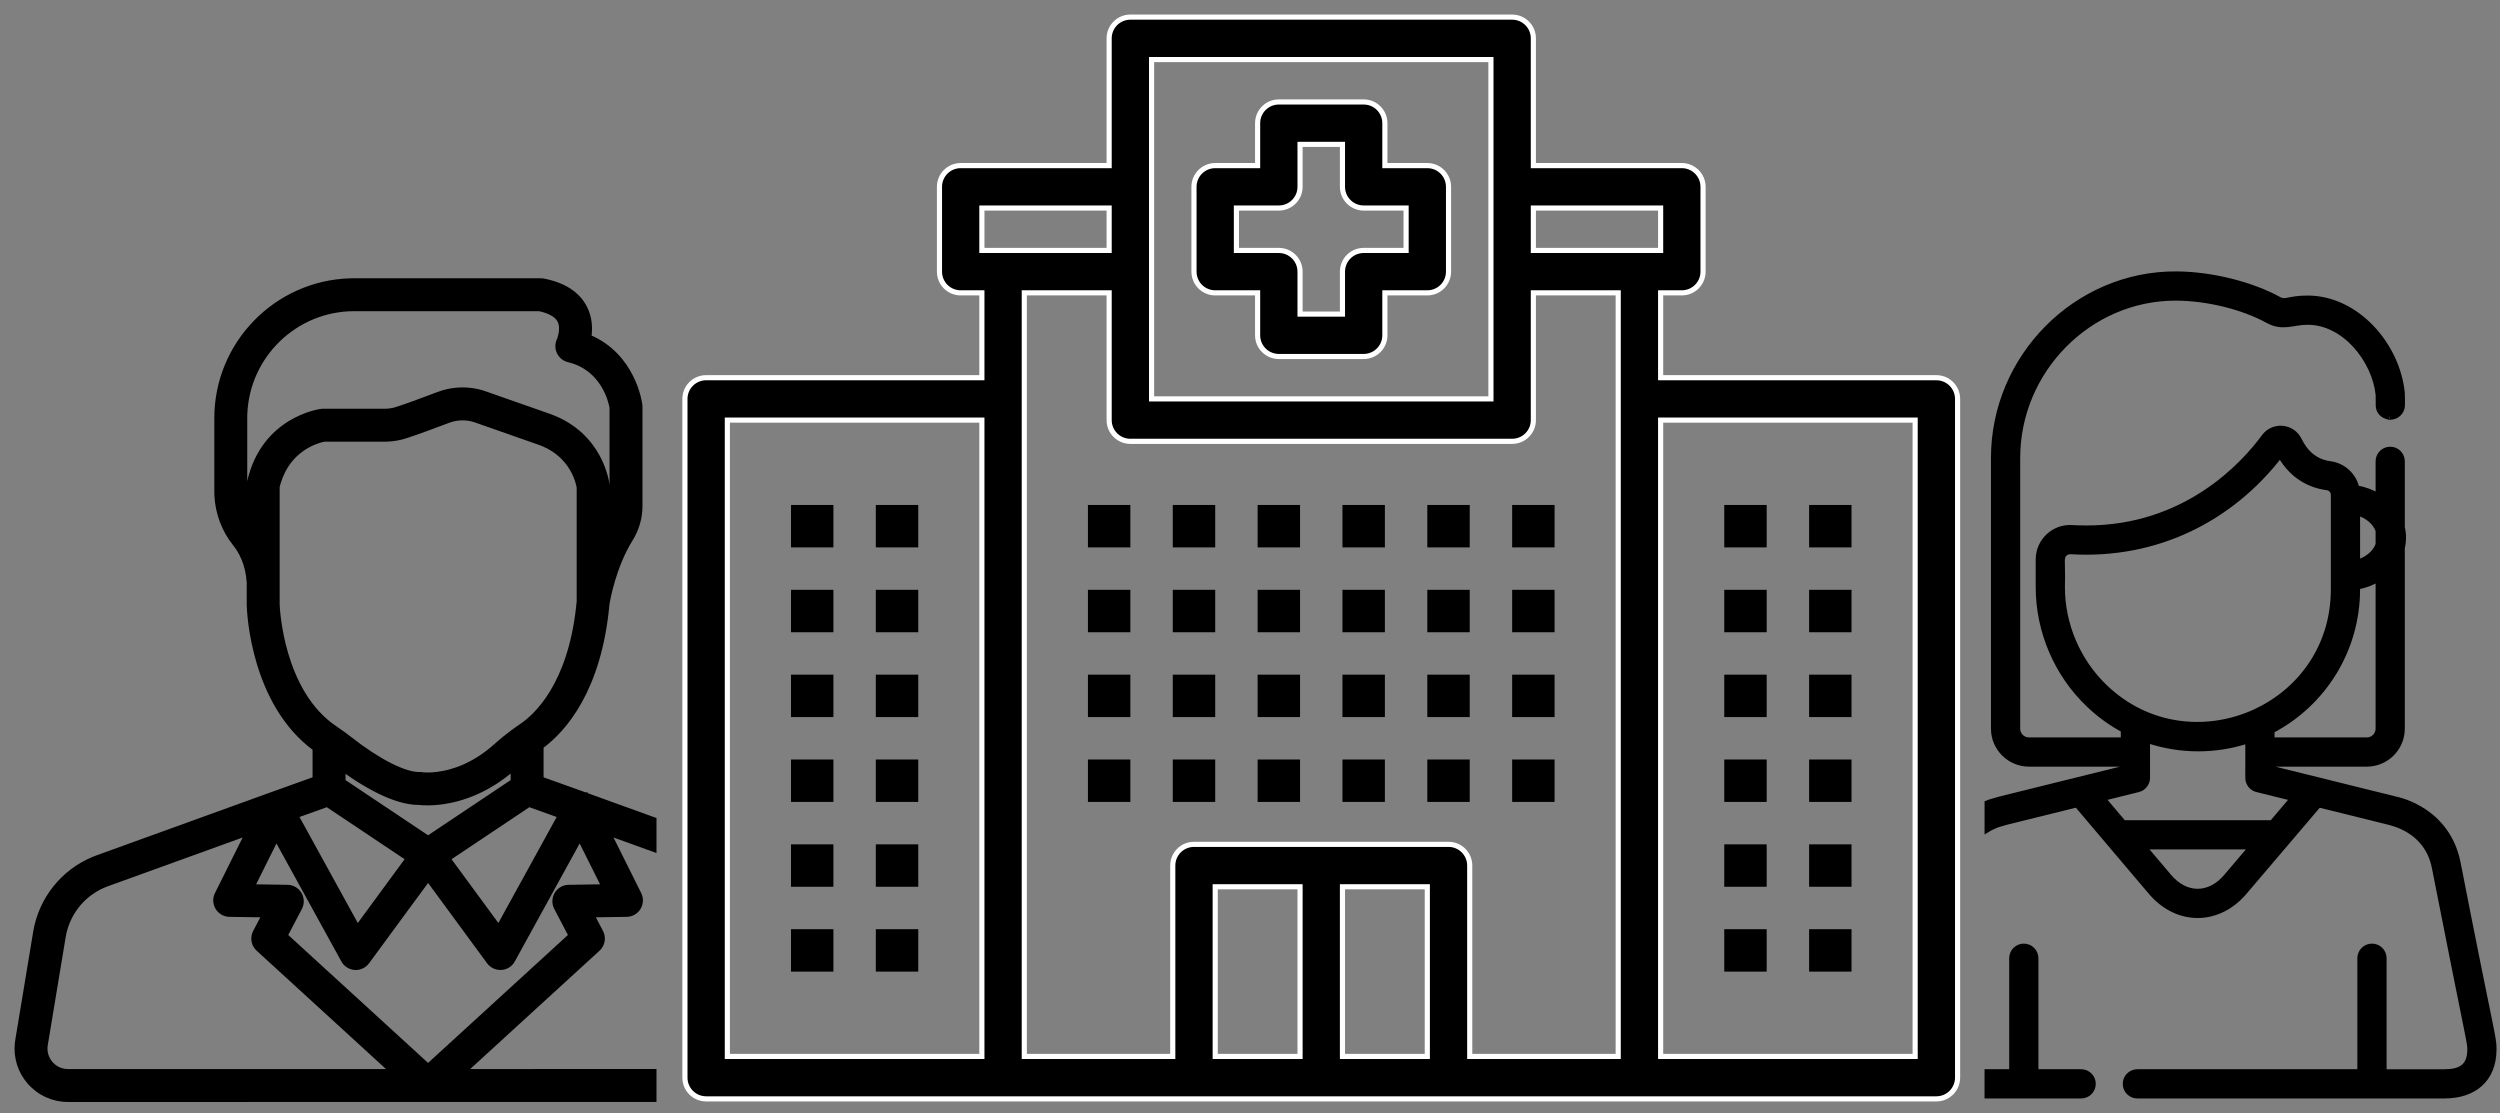 <?xml version="1.0" encoding="UTF-8"?>
<svg width="146px" height="65px" viewBox="0 0 146 65" version="1.1" xmlns="http://www.w3.org/2000/svg" xmlns:xlink="http://www.w3.org/1999/xlink">
    <rect x="0" y="0" width="146" height="65" fill="#808080" stroke="none"/>
    <title>Group 4</title>
    <g id="01-Sign-Up---desktop-&amp;-mobile" stroke="none" stroke-width="1" fill="none" fill-rule="evenodd">
        <g id="01-01-00-Alternate-sign-up" transform="translate(-891, -235)">
            <g id="Group-4" transform="translate(892, 236)" fill="#000000" fill-rule="nonzero">
                <g id="2798818" transform="translate(39, 0)">
                    <path d="M73.084,21.058 L56.981,21.058 L56.981,16.103 L58.219,16.103 C58.903,16.103 59.458,15.549 59.458,14.865 L59.458,9.91 C59.458,9.226 58.903,8.671 58.219,8.671 L49.548,8.671 L49.548,1.239 C49.548,0.555 48.994,0 48.31,0 L26.013,0 C25.329,0 24.774,0.555 24.774,1.239 L24.774,8.671 L16.103,8.671 C15.419,8.671 14.865,9.226 14.865,9.91 L14.865,14.865 C14.865,15.549 15.419,16.103 16.103,16.103 L17.342,16.103 L17.342,21.058 L1.239,21.058 C0.555,21.058 0,21.613 0,22.297 L0,61.935 C0,62.62 0.555,63.174 1.239,63.174 L73.084,63.174 C73.768,63.174 74.323,62.62 74.323,61.935 L74.323,22.297 C74.323,21.613 73.768,21.058 73.084,21.058 Z M17.342,60.697 L2.477,60.697 L2.477,23.535 L17.342,23.535 L17.342,60.697 Z M27.252,2.477 L47.071,2.477 L47.071,22.297 L27.252,22.297 L27.252,2.477 Z M17.342,13.626 L17.342,11.148 L24.774,11.148 L24.774,13.626 L17.342,13.626 Z M35.923,60.697 L30.968,60.697 L30.968,50.787 L35.923,50.787 L35.923,60.697 Z M43.355,60.697 L38.4,60.697 L38.4,50.787 L43.355,50.787 L43.355,60.697 Z M54.503,60.697 L45.832,60.697 L45.832,49.548 C45.832,48.864 45.278,48.31 44.594,48.31 L29.729,48.31 C29.045,48.31 28.49,48.864 28.49,49.548 L28.49,60.697 L19.819,60.697 L19.819,16.103 L24.774,16.103 L24.774,23.535 C24.774,24.22 25.329,24.774 26.013,24.774 L48.31,24.774 C48.994,24.774 49.548,24.22 49.548,23.535 L49.548,16.103 L54.503,16.103 L54.503,60.697 Z M49.548,13.626 L49.548,11.148 L56.981,11.148 L56.981,13.626 L49.548,13.626 Z M71.845,60.697 L56.981,60.697 L56.981,23.535 L71.845,23.535 L71.845,60.697 Z" id="Shape" stroke="#FFFFFF" stroke-width="0.3"></path>
                    <path d="M43.355,8.671 L40.877,8.671 L40.877,6.194 C40.877,5.509 40.323,4.955 39.639,4.955 L34.684,4.955 C34,4.955 33.445,5.509 33.445,6.194 L33.445,8.671 L30.968,8.671 C30.284,8.671 29.729,9.226 29.729,9.91 L29.729,14.865 C29.729,15.549 30.284,16.103 30.968,16.103 L33.445,16.103 L33.445,18.581 C33.445,19.265 34,19.819 34.684,19.819 L39.639,19.819 C40.323,19.819 40.877,19.265 40.877,18.581 L40.877,16.103 L43.355,16.103 C44.039,16.103 44.594,15.549 44.594,14.865 L44.594,9.91 C44.594,9.226 44.039,8.671 43.355,8.671 Z M42.116,13.626 L39.639,13.626 C38.955,13.626 38.4,14.18 38.4,14.865 L38.4,17.342 L35.923,17.342 L35.923,14.865 C35.923,14.18 35.368,13.626 34.684,13.626 L32.206,13.626 L32.206,11.148 L34.684,11.148 C35.368,11.148 35.923,10.594 35.923,9.91 L35.923,7.432 L38.4,7.432 L38.4,9.91 C38.4,10.594 38.955,11.148 39.639,11.148 L42.116,11.148 L42.116,13.626 Z" id="Shape" stroke="#FFFFFF" stroke-width="0.3"></path>
                    <polygon id="Path" points="23.535 28.49 26.013 28.49 26.013 30.968 23.535 30.968"></polygon>
                    <polygon id="Path" points="28.49 28.49 30.968 28.49 30.968 30.968 28.49 30.968"></polygon>
                    <polygon id="Path" points="33.445 28.49 35.923 28.49 35.923 30.968 33.445 30.968"></polygon>
                    <polygon id="Path" points="38.4 28.49 40.877 28.49 40.877 30.968 38.4 30.968"></polygon>
                    <polygon id="Path" points="43.355 28.49 45.832 28.49 45.832 30.968 43.355 30.968"></polygon>
                    <polygon id="Path" points="48.31 28.49 50.787 28.49 50.787 30.968 48.31 30.968"></polygon>
                    <polygon id="Path" points="23.535 33.445 26.013 33.445 26.013 35.923 23.535 35.923"></polygon>
                    <polygon id="Path" points="28.49 33.445 30.968 33.445 30.968 35.923 28.49 35.923"></polygon>
                    <polygon id="Path" points="33.445 33.445 35.923 33.445 35.923 35.923 33.445 35.923"></polygon>
                    <polygon id="Path" points="38.4 33.445 40.877 33.445 40.877 35.923 38.4 35.923"></polygon>
                    <polygon id="Path" points="43.355 33.445 45.832 33.445 45.832 35.923 43.355 35.923"></polygon>
                    <polygon id="Path" points="48.31 33.445 50.787 33.445 50.787 35.923 48.31 35.923"></polygon>
                    <polygon id="Path" points="60.697 28.49 63.174 28.49 63.174 30.968 60.697 30.968"></polygon>
                    <polygon id="Path" points="65.652 28.49 68.129 28.49 68.129 30.968 65.652 30.968"></polygon>
                    <polygon id="Path" points="60.697 33.445 63.174 33.445 63.174 35.923 60.697 35.923"></polygon>
                    <polygon id="Path" points="65.652 33.445 68.129 33.445 68.129 35.923 65.652 35.923"></polygon>
                    <polygon id="Path" points="60.697 38.4 63.174 38.4 63.174 40.877 60.697 40.877"></polygon>
                    <polygon id="Path" points="65.652 38.4 68.129 38.4 68.129 40.877 65.652 40.877"></polygon>
                    <polygon id="Path" points="60.697 43.355 63.174 43.355 63.174 45.832 60.697 45.832"></polygon>
                    <polygon id="Path" points="65.652 43.355 68.129 43.355 68.129 45.832 65.652 45.832"></polygon>
                    <polygon id="Path" points="60.697 48.31 63.174 48.31 63.174 50.787 60.697 50.787"></polygon>
                    <polygon id="Path" points="65.652 48.31 68.129 48.31 68.129 50.787 65.652 50.787"></polygon>
                    <polygon id="Path" points="60.697 53.265 63.174 53.265 63.174 55.742 60.697 55.742"></polygon>
                    <polygon id="Path" points="65.652 53.265 68.129 53.265 68.129 55.742 65.652 55.742"></polygon>
                    <polygon id="Path" points="6.194 28.49 8.671 28.49 8.671 30.968 6.194 30.968"></polygon>
                    <polygon id="Path" points="11.148 28.49 13.626 28.49 13.626 30.968 11.148 30.968"></polygon>
                    <polygon id="Path" points="6.194 33.445 8.671 33.445 8.671 35.923 6.194 35.923"></polygon>
                    <polygon id="Path" points="11.148 33.445 13.626 33.445 13.626 35.923 11.148 35.923"></polygon>
                    <polygon id="Path" points="6.194 38.4 8.671 38.4 8.671 40.877 6.194 40.877"></polygon>
                    <polygon id="Path" points="11.148 38.4 13.626 38.4 13.626 40.877 11.148 40.877"></polygon>
                    <polygon id="Path" points="6.194 43.355 8.671 43.355 8.671 45.832 6.194 45.832"></polygon>
                    <polygon id="Path" points="11.148 43.355 13.626 43.355 13.626 45.832 11.148 45.832"></polygon>
                    <polygon id="Path" points="6.194 53.265 8.671 53.265 8.671 55.742 6.194 55.742"></polygon>
                    <polygon id="Path" points="11.148 53.265 13.626 53.265 13.626 55.742 11.148 55.742"></polygon>
                    <polygon id="Path" points="6.194 48.31 8.671 48.31 8.671 50.787 6.194 50.787"></polygon>
                    <polygon id="Path" points="11.148 48.31 13.626 48.31 13.626 50.787 11.148 50.787"></polygon>
                    <polygon id="Path" points="23.535 38.4 26.013 38.4 26.013 40.877 23.535 40.877"></polygon>
                    <polygon id="Path" points="28.49 38.4 30.968 38.4 30.968 40.877 28.49 40.877"></polygon>
                    <polygon id="Path" points="33.445 38.4 35.923 38.4 35.923 40.877 33.445 40.877"></polygon>
                    <polygon id="Path" points="38.4 38.4 40.877 38.4 40.877 40.877 38.4 40.877"></polygon>
                    <polygon id="Path" points="43.355 38.4 45.832 38.4 45.832 40.877 43.355 40.877"></polygon>
                    <polygon id="Path" points="48.31 38.4 50.787 38.4 50.787 40.877 48.31 40.877"></polygon>
                    <polygon id="Path" points="23.535 43.355 26.013 43.355 26.013 45.832 23.535 45.832"></polygon>
                    <polygon id="Path" points="28.49 43.355 30.968 43.355 30.968 45.832 28.49 45.832"></polygon>
                    <polygon id="Path" points="33.445 43.355 35.923 43.355 35.923 45.832 33.445 45.832"></polygon>
                    <polygon id="Path" points="38.4 43.355 40.877 43.355 40.877 45.832 38.4 45.832"></polygon>
                    <polygon id="Path" points="43.355 43.355 45.832 43.355 45.832 45.832 43.355 45.832"></polygon>
                    <polygon id="Path" points="48.31 43.355 50.787 43.355 50.787 45.832 48.31 45.832"></polygon>
                </g>
                <path d="M30.58,15.4 C30.632,15.4 30.683,15.405 30.734,15.415 C31.924,15.646 32.735,16.174 33.146,16.984 C33.452,17.586 33.46,18.205 33.385,18.687 C35.968,19.77 36.348,22.513 36.364,22.64 L36.369,22.692 L36.369,22.692 L36.37,22.743 L36.37,28.561 C36.37,29.236 36.178,29.901 35.814,30.484 C34.826,32.07 34.482,34.03 34.446,34.253 C33.988,39.29 31.932,41.605 30.595,42.592 L30.595,44.501 L33.169,45.424 L33.171,45.424 L33.171,45.425 L37.189,46.878 L37.189,48.604 L34.527,47.641 L36.312,51.22 C36.436,51.47 36.424,51.766 36.279,52.004 C36.155,52.208 35.948,52.346 35.716,52.383 L35.598,52.394 L33.552,52.425 L34.081,53.436 C34.233,53.726 34.195,54.075 33.993,54.323 L33.91,54.411 L26.072,61.582 L37.189,61.581 L37.189,63.204 L2.966,63.205 C2.093,63.205 1.269,62.823 0.704,62.157 C0.183,61.543 -0.063,60.749 0.014,59.953 L0.04,59.755 L1.087,53.433 C1.404,51.52 2.692,49.909 4.475,49.176 L4.701,49.089 L14.83,45.424 C14.829,45.425 14.829,45.425 14.829,45.425 L14.831,45.424 L17.404,44.501 L17.404,42.711 C13.8,40.067 13.572,34.778 13.559,34.348 L13.559,34.328 L13.559,33.02 C13.491,31.911 13.073,31.175 12.734,30.753 C12.098,29.961 11.726,28.975 11.672,27.952 L11.666,27.696 L11.666,23.421 C11.666,19.082 15.13,15.536 19.438,15.404 L19.687,15.4 L30.58,15.4 Z M13.473,47.641 L5.253,50.615 C3.972,51.078 3.022,52.167 2.729,53.487 L2.688,53.698 L1.641,60.02 C1.577,60.41 1.686,60.806 1.942,61.107 C2.166,61.371 2.479,61.537 2.819,61.574 L2.966,61.582 L21.929,61.582 L14.09,54.411 C13.849,54.19 13.766,53.849 13.871,53.547 L13.919,53.436 L14.449,52.425 L12.402,52.394 C12.123,52.389 11.866,52.242 11.721,52.004 C11.597,51.799 11.57,51.553 11.644,51.329 L11.689,51.22 L13.473,47.641 Z M15.139,47.935 L13.716,50.791 L15.791,50.823 C16.073,50.827 16.332,50.977 16.476,51.219 C16.6,51.427 16.623,51.677 16.545,51.901 L16.498,52.011 L15.647,53.636 L24,61.277 L32.353,53.636 L31.502,52.011 C31.371,51.761 31.38,51.462 31.524,51.219 C31.649,51.007 31.864,50.866 32.104,50.831 L32.209,50.823 L34.284,50.791 L32.859,47.936 L28.932,55.077 C28.818,55.285 28.619,55.431 28.391,55.48 L28.274,55.496 C28.256,55.497 28.239,55.498 28.221,55.498 C28.001,55.498 27.79,55.408 27.638,55.251 L27.567,55.166 L24.002,50.311 L22.709,52.066 L22.689,52.094 L20.433,55.166 C20.279,55.375 20.036,55.498 19.779,55.498 C19.761,55.498 19.744,55.497 19.726,55.496 C19.489,55.48 19.273,55.362 19.132,55.176 L19.068,55.077 L15.139,47.935 Z M29.894,45.974 L25.156,49.14 L28.123,53.181 L31.726,46.631 L29.894,45.974 Z M18.106,45.974 L16.274,46.631 L19.877,53.181 L21.375,51.141 L21.38,51.134 L21.481,50.997 L21.482,50.995 L22.843,49.14 L22.815,49.121 L18.106,45.974 Z M28.972,43.85 L28.93,43.886 C28.882,43.928 28.834,43.969 28.786,44.009 C28.772,44.021 28.757,44.033 28.742,44.045 C28.681,44.096 28.62,44.145 28.558,44.193 L28.525,44.219 L28.525,44.219 C28.465,44.265 28.407,44.309 28.348,44.352 C28.308,44.381 28.268,44.41 28.227,44.439 C28.209,44.452 28.19,44.466 28.171,44.479 C28.115,44.517 28.061,44.555 28.006,44.591 C27.983,44.606 27.959,44.622 27.935,44.638 C27.899,44.661 27.864,44.683 27.83,44.705 C27.716,44.776 27.604,44.843 27.492,44.906 C27.449,44.93 27.407,44.954 27.364,44.977 C27.342,44.989 27.32,45.001 27.298,45.012 C27.247,45.039 27.195,45.066 27.144,45.091 C27.124,45.102 27.103,45.112 27.082,45.123 C27.042,45.142 27.003,45.161 26.963,45.179 C26.932,45.194 26.902,45.208 26.871,45.222 L26.735,45.282 L26.735,45.282 C26.72,45.289 26.705,45.295 26.69,45.302 C26.633,45.326 26.577,45.349 26.521,45.371 C26.509,45.376 26.496,45.381 26.483,45.386 C26.433,45.406 26.384,45.424 26.336,45.442 L26.26,45.469 L26.26,45.469 C26.231,45.48 26.202,45.49 26.173,45.5 C26.132,45.514 26.092,45.527 26.051,45.54 C26.024,45.549 25.997,45.557 25.971,45.566 L25.852,45.601 L25.852,45.601 C25.84,45.605 25.828,45.608 25.816,45.612 C25.773,45.624 25.732,45.636 25.69,45.647 C25.674,45.651 25.659,45.655 25.643,45.659 L25.552,45.682 C25.542,45.685 25.531,45.687 25.521,45.69 C25.483,45.699 25.446,45.708 25.409,45.716 C25.387,45.721 25.365,45.726 25.342,45.731 C25.301,45.74 25.26,45.748 25.22,45.756 C25.213,45.757 25.206,45.759 25.198,45.76 C25.095,45.78 24.996,45.797 24.9,45.811 C24.888,45.813 24.875,45.815 24.862,45.817 C24.831,45.821 24.801,45.825 24.771,45.829 L24.667,45.842 L24.667,45.842 C24.656,45.843 24.645,45.844 24.634,45.846 L24.561,45.853 L24.561,45.853 C24.532,45.856 24.503,45.858 24.475,45.861 C24.455,45.863 24.436,45.864 24.417,45.866 C24.391,45.867 24.366,45.869 24.342,45.871 C24.279,45.875 24.22,45.878 24.163,45.879 C24.06,45.883 23.967,45.884 23.884,45.882 C23.806,45.881 23.737,45.878 23.677,45.875 C23.664,45.874 23.65,45.873 23.636,45.872 C23.594,45.87 23.556,45.867 23.524,45.863 L23.481,45.859 C23.389,45.859 23.305,45.856 23.22,45.849 C23.198,45.847 23.175,45.845 23.151,45.842 C23.09,45.836 23.029,45.829 22.968,45.82 C22.93,45.814 22.892,45.808 22.854,45.801 C22.809,45.793 22.764,45.784 22.718,45.774 C22.672,45.764 22.626,45.754 22.58,45.743 C22.539,45.733 22.499,45.722 22.458,45.711 L22.318,45.672 L22.318,45.672 L22.194,45.633 L22.194,45.633 L22.068,45.591 L22.068,45.591 C22.005,45.569 21.942,45.547 21.879,45.523 C21.859,45.515 21.839,45.508 21.82,45.5 C21.757,45.476 21.694,45.45 21.63,45.424 C21.6,45.411 21.57,45.398 21.539,45.385 C21.49,45.364 21.442,45.342 21.393,45.32 C21.347,45.299 21.3,45.277 21.254,45.255 C21.185,45.222 21.117,45.189 21.049,45.155 C21.04,45.15 21.031,45.146 21.022,45.141 L20.991,45.125 L20.812,45.032 L20.812,45.032 C20.783,45.016 20.753,45 20.723,44.984 C20.469,44.846 20.221,44.699 19.983,44.549 C19.937,44.52 19.892,44.491 19.846,44.461 C19.82,44.444 19.793,44.427 19.766,44.409 C19.734,44.388 19.702,44.367 19.671,44.347 C19.538,44.259 19.41,44.171 19.286,44.085 L19.155,43.992 L19.155,43.992 L19.028,43.9 L19.028,44.638 L24,47.961 L28.972,44.638 L28.972,43.85 Z M23.646,44.244 C23.649,44.245 23.652,44.245 23.656,44.246 C23.659,44.246 23.664,44.247 23.669,44.247 C23.68,44.248 23.697,44.25 23.718,44.252 L23.725,44.253 C23.796,44.259 23.93,44.266 24.112,44.261 C24.126,44.261 24.14,44.26 24.154,44.26 C24.402,44.249 24.731,44.214 25.115,44.123 L25.258,44.087 C25.391,44.052 25.53,44.009 25.674,43.959 C26.297,43.741 27.015,43.373 27.753,42.757 C27.832,42.691 27.912,42.622 27.992,42.55 L27.94,42.592 L27.992,42.549 C28.293,42.278 28.62,42.012 28.968,41.755 L29.323,41.502 L29.414,41.439 L29.46,41.407 C30.305,40.84 32.284,39.044 32.792,34.474 L32.828,34.117 L32.828,27.466 C32.788,27.216 32.474,25.672 30.767,24.936 L30.564,24.855 L26.792,23.531 C26.662,23.485 26.528,23.451 26.392,23.429 L26.188,23.405 C26.12,23.4 26.052,23.398 25.983,23.399 L25.779,23.41 C25.575,23.431 25.373,23.478 25.179,23.551 C24.405,23.845 23.342,24.241 22.672,24.456 C22.36,24.556 22.037,24.616 21.708,24.636 L21.46,24.644 L17.937,24.644 C17.773,24.674 17.209,24.803 16.621,25.22 C16.602,25.233 16.583,25.247 16.564,25.261 C16.451,25.345 16.337,25.439 16.225,25.546 L16.112,25.659 C15.98,25.798 15.852,25.955 15.734,26.133 C15.712,26.166 15.691,26.2 15.669,26.235 L15.572,26.401 C15.559,26.426 15.545,26.451 15.532,26.477 C15.426,26.68 15.333,26.906 15.256,27.155 L15.217,27.289 L15.217,27.289 L15.182,27.426 L15.182,34.298 C15.189,34.504 15.398,39.447 18.589,41.559 L18.621,41.581 L18.621,41.581 L18.651,41.602 L18.67,41.616 C18.928,41.79 19.186,41.978 19.438,42.176 C21.084,43.469 22.641,44.258 23.504,44.235 L23.578,44.237 L23.578,44.237 L23.609,44.24 L23.646,44.244 Z M27.33,22 L27.192,21.954 L27.106,21.929 L27.162,21.945 L27.162,21.945 L27.192,21.954 L27.206,21.958 L27.206,21.958 L27.33,22 L31.108,23.326 C31.111,23.327 31.115,23.328 31.119,23.33 C34.098,24.424 34.434,27.206 34.446,27.323 L34.45,27.367 L34.45,27.367 L34.451,27.411 L34.451,29.602 C34.613,29.336 34.711,29.042 34.739,28.741 L34.747,28.56 L34.747,22.804 C34.692,22.484 34.271,20.502 32.205,20.005 C31.967,19.948 31.769,19.787 31.663,19.567 C31.557,19.347 31.556,19.092 31.66,18.871 C31.66,18.87 31.948,18.2 31.695,17.712 C31.489,17.314 30.945,17.119 30.498,17.023 L19.687,17.023 C16.236,17.023 13.414,19.77 13.293,23.192 L13.289,23.422 L13.289,27.696 C13.289,28.074 13.354,28.447 13.478,28.797 L13.559,29.004 L13.559,27.333 C13.559,27.274 13.565,27.215 13.578,27.157 C14.393,23.506 17.63,23.045 17.767,23.027 L17.819,23.022 L17.819,23.022 L17.871,23.021 L21.46,23.021 C21.522,23.021 21.583,23.019 21.644,23.014 L21.825,22.993 C21.944,22.974 22.062,22.947 22.176,22.91 C22.68,22.749 23.519,22.446 24.602,22.034 C24.689,22.001 24.777,21.971 24.866,21.944 C24.888,21.938 24.91,21.931 24.932,21.925 C24.995,21.907 25.059,21.891 25.123,21.876 C25.161,21.868 25.199,21.859 25.236,21.852 C25.286,21.842 25.337,21.833 25.387,21.825 C25.429,21.818 25.472,21.812 25.514,21.807 C25.56,21.801 25.606,21.796 25.652,21.792 L25.79,21.782 L26.013,21.775 L26.013,21.775 L26.054,21.776 L26.054,21.776 L26.199,21.78 L26.199,21.78 C26.232,21.781 26.267,21.783 26.301,21.786 C26.364,21.791 26.427,21.797 26.49,21.804 C26.508,21.806 26.527,21.809 26.546,21.811 L26.591,21.818 C26.646,21.826 26.7,21.835 26.755,21.845 C26.773,21.849 26.792,21.852 26.811,21.856 L26.84,21.862 C26.891,21.873 26.942,21.885 26.992,21.898 L27.093,21.925 L27.106,21.929 L27.33,22 L27.33,22 Z" id="Combined-Shape" stroke="#000000" stroke-width="0.3"></path>
                <path d="M126.107,15 C128.133,15.011 130.484,15.593 132.096,16.483 C132.477,16.693 132.651,16.41 133.765,16.41 C136.619,16.41 139.005,19.132 139.288,21.929 C139.296,22.011 139.298,22.284 139.299,22.479 L139.299,22.658 C139.299,23.046 138.985,23.361 138.596,23.361 C138.66,23.39 137.893,23.338 137.892,22.659 C137.892,22.207 137.889,22.089 137.888,22.06 C137.679,20.051 135.938,17.817 133.765,17.817 C132.875,17.817 132.318,18.212 131.417,17.714 C129.995,16.93 127.907,16.416 126.1,16.407 L126.1,16.407 L126.051,16.407 C121.005,16.407 116.829,20.628 116.829,25.75 L116.829,25.75 L116.829,41.552 C116.829,41.918 117.126,42.216 117.493,42.216 L117.493,42.216 L123.005,42.216 L123.005,41.631 C122.277,41.238 121.593,40.745 120.974,40.154 C119.106,38.371 118.035,35.867 118.035,33.285 L118.035,33.285 L118.035,31.669 C118.035,30.6 118.936,29.748 120.003,29.813 C120.107,29.817 120.406,29.838 120.848,29.838 C126.65,29.838 130.011,26.149 131.22,24.503 C131.472,24.16 131.874,23.979 132.299,24.017 C132.724,24.056 133.089,24.308 133.275,24.691 C133.673,25.511 134.283,25.98 135.087,26.085 C135.859,26.187 136.468,26.766 136.633,27.499 C137.09,27.578 137.514,27.736 137.885,27.958 L137.885,27.958 L137.885,25.94 C137.885,25.551 138.2,25.237 138.588,25.237 C138.977,25.237 139.291,25.551 139.291,25.94 L139.291,25.94 L139.291,29.795 C139.385,30.188 139.385,30.597 139.291,30.989 L139.291,30.989 L139.291,41.552 C139.291,42.693 138.363,43.622 137.221,43.622 L137.221,43.622 L131.683,43.622 L131.683,43.877 C139.206,45.742 138.902,45.666 138.934,45.675 L138.934,45.675 C139.102,45.711 141.933,46.305 142.549,49.388 C144.472,59.228 144.637,59.523 144.646,60.179 L144.646,60.322 C144.629,62.044 143.491,63 141.753,63 L141.753,63 L123.821,63 C123.433,63 123.118,62.685 123.118,62.297 C123.118,61.908 123.433,61.593 123.821,61.593 L123.821,61.593 L136.82,61.593 L136.82,54.961 C136.82,54.572 137.135,54.257 137.524,54.257 C137.912,54.257 138.227,54.572 138.227,54.961 L138.227,54.961 L138.227,61.594 L141.753,61.594 C142.712,61.594 143.232,61.272 143.239,60.311 C143.243,59.831 143.244,60.207 141.169,49.663 C140.727,47.445 138.67,47.084 138.55,47.029 L138.55,47.029 L134.419,46.005 L130.076,51.106 C128.63,52.804 126.432,52.91 124.892,51.408 C124.626,51.148 124.899,51.436 120.285,46.001 L120.285,46.001 L116.138,47.029 L115.65,47.172 C115.474,47.239 115.266,47.334 115.048,47.466 L115.048,45.898 C115.093,45.88 115.138,45.862 115.18,45.846 C115.196,45.841 115.211,45.836 115.227,45.831 L115.227,45.831 L115.755,45.675 L115.755,45.675 L115.783,45.667 L123.005,43.878 L123.005,43.622 L117.492,43.622 C116.351,43.622 115.422,42.694 115.422,41.552 L115.422,41.552 L115.422,25.75 C115.422,19.826 120.269,14.963 126.107,15 Z M117.19,54.257 C117.579,54.257 117.893,54.572 117.893,54.961 L117.893,54.961 L117.893,61.593 L120.54,61.593 C120.928,61.593 121.243,61.908 121.243,62.297 C121.243,62.685 120.928,63 120.54,63 L120.54,63 L115.047,63 L115.047,61.593 L116.487,61.593 L116.487,54.961 C116.487,54.572 116.802,54.257 117.19,54.257 Z M130.484,48.456 L124.209,48.456 L125.676,50.188 C126.653,51.342 128.025,51.345 129.005,50.194 L129.005,50.194 L130.484,48.456 Z M124.412,42.245 L124.412,44.421 C124.412,44.744 124.192,45.033 123.878,45.11 L123.878,45.11 L121.809,45.623 L123.017,47.05 L131.682,47.05 L132.893,45.626 L130.81,45.11 C130.575,45.052 130.392,44.879 130.316,44.66 C130.246,44.461 130.29,44.513 130.276,42.265 C128.391,42.883 126.347,42.89 124.412,42.245 L124.412,42.245 Z M137.885,32.826 C137.526,33.041 137.118,33.196 136.679,33.277 L136.679,33.277 L136.679,33.407 C136.679,36.992 134.665,40.113 131.683,41.672 L131.683,41.672 L131.683,42.216 L137.221,42.216 C137.587,42.216 137.885,41.918 137.885,41.552 L137.885,41.552 Z M132.161,25.592 C129.297,29.303 124.96,31.52 119.918,31.216 C119.787,31.209 119.671,31.256 119.584,31.338 C119.34,31.568 119.483,31.753 119.441,33.285 C119.441,35.485 120.354,37.617 121.945,39.136 C126.896,43.861 135.272,40.404 135.272,33.407 L135.272,33.407 L135.272,27.897 C135.272,27.687 135.114,27.508 134.904,27.48 C134.065,27.37 132.933,26.948 132.161,25.592 Z M136.679,28.95 L136.679,31.835 C137.266,31.66 137.719,31.273 137.885,30.795 L137.885,30.795 L137.885,29.989 C137.719,29.511 137.266,29.124 136.679,28.95 L136.679,28.95 Z" id="Combined-Shape" stroke="#000000" stroke-width="0.3"></path>
            </g>
        </g>
    </g>
</svg>